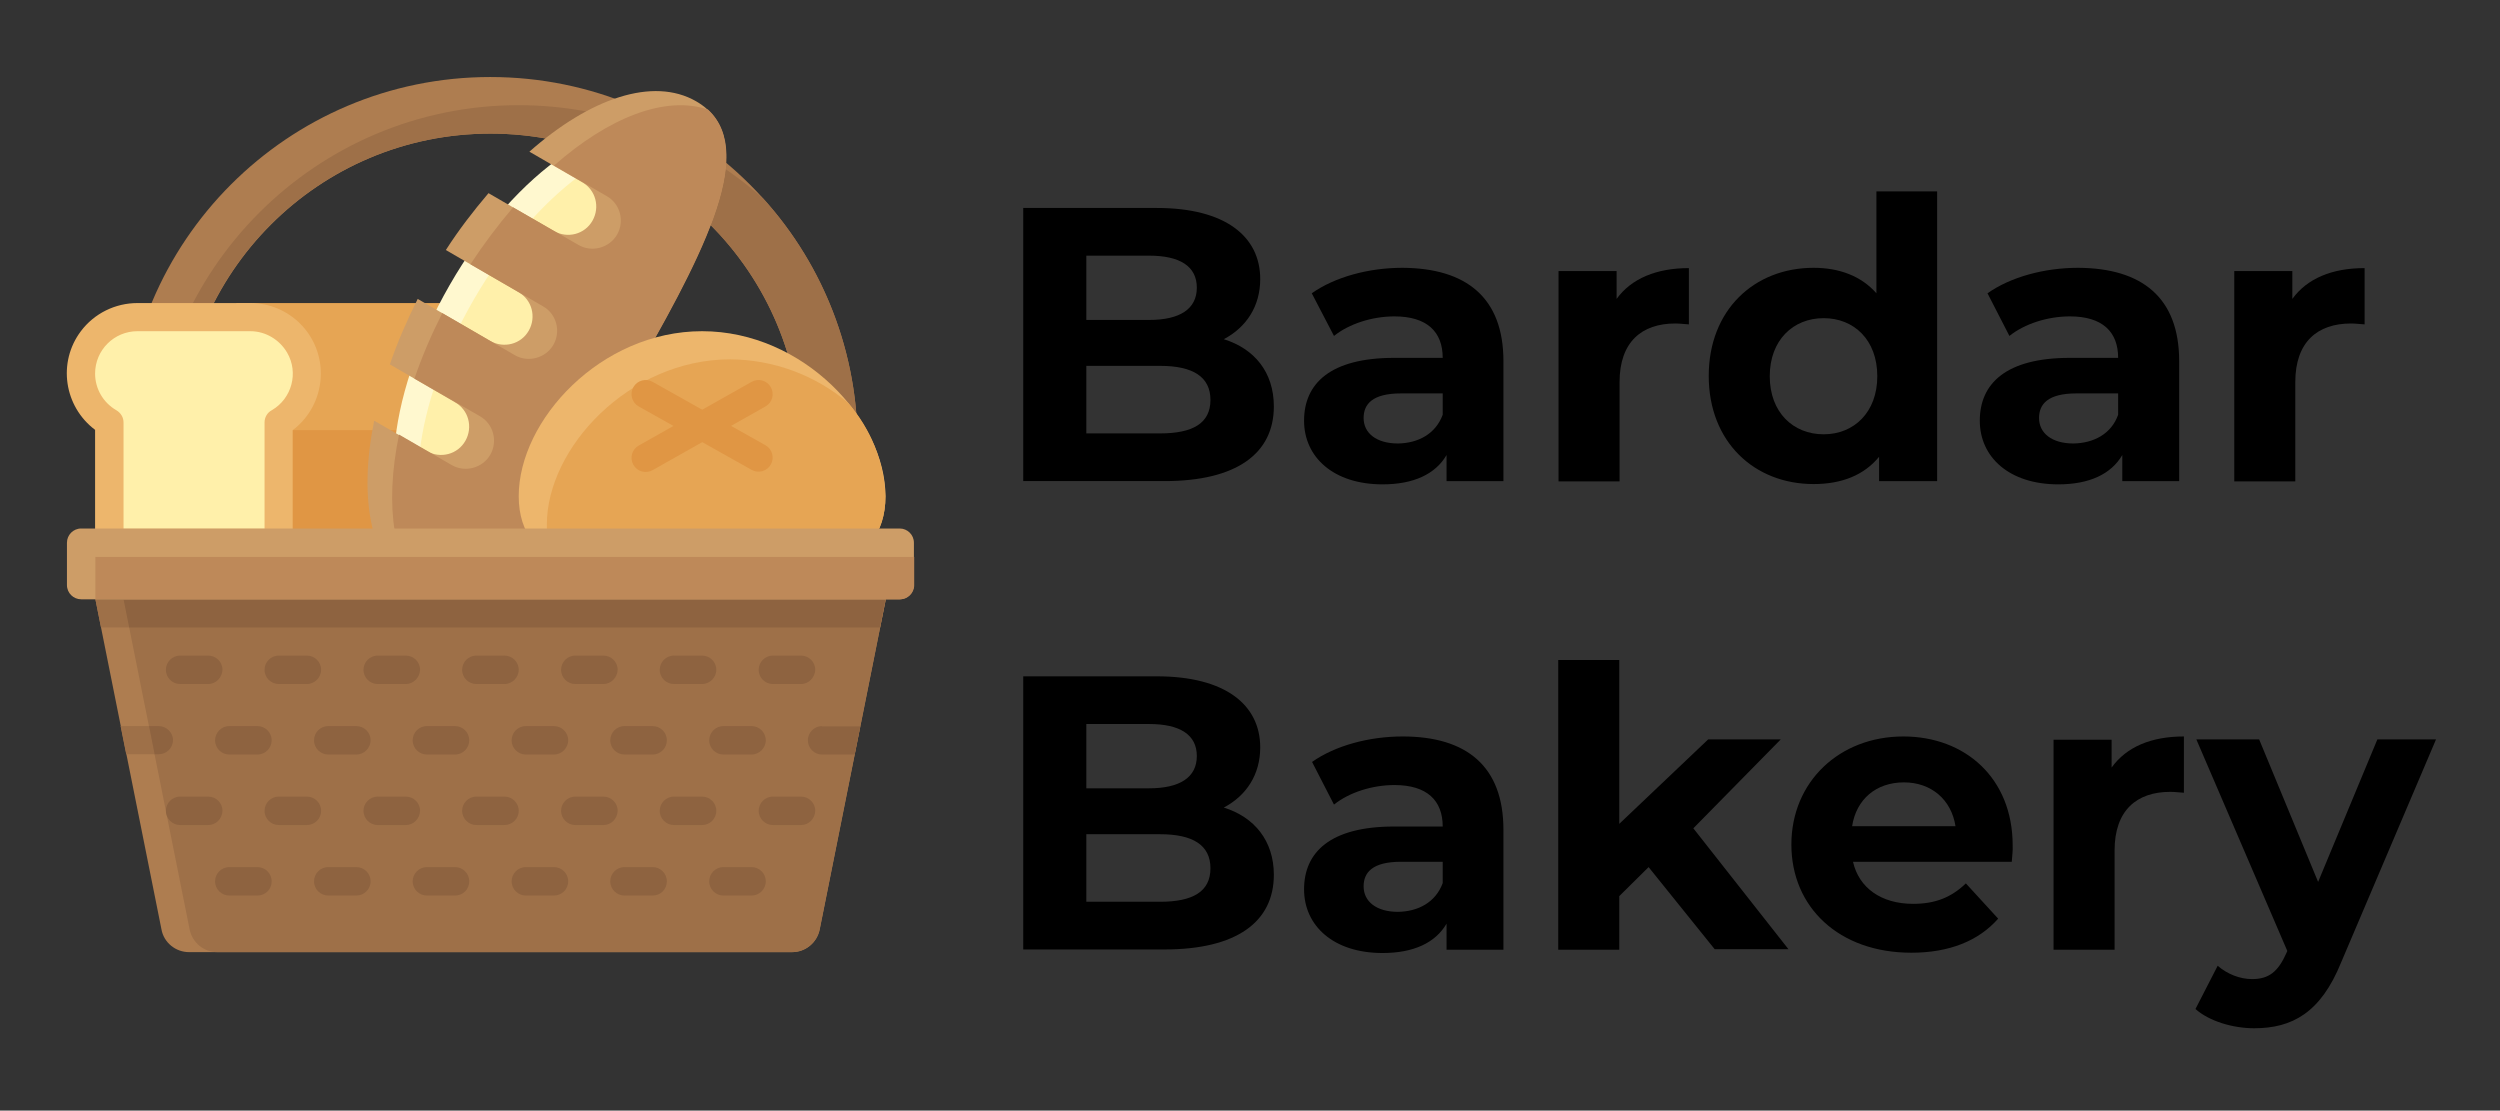<?xml version="1.0" encoding="utf-8"?>
<!-- Generator: Adobe Illustrator 24.1.2, SVG Export Plug-In . SVG Version: 6.00 Build 0)  -->
<svg version="1.1" id="Слой_1" xmlns="http://www.w3.org/2000/svg" xmlns:xlink="http://www.w3.org/1999/xlink" x="0px" y="0px"
	 viewBox="0 0 843.9 374.9" style="enable-background:new 0 0 843.9 374.9;" xml:space="preserve">
<rect x="0" y="0" width="843.9" height="374.9" fill="#333333" stroke="none"/>
<style type="text/css">
	.st0{fill:#AE7D50;}
	.st1{fill:#9E7048;}
	.st2{fill:#E09644;}
	.st3{fill:#E6A554;}
	.st4{fill:#FFF0AA;}
	.st5{fill:#EDB66C;}
	.st6{fill:#FFF8CF;}
	.st7{fill:#CD9D67;}
	.st8{fill:#BE8959;}
	.st9{fill:#8E6340;}
</style>
<g>
	<path d="M430,137.2c0,15.9-12.6,25.2-36.9,25.2h-47.7V70.2h45.1c23.1,0,34.9,9.6,34.9,24c0,9.2-4.7,16.3-12.3,20.3
		C423.4,117.7,430,125.6,430,137.2z M366.7,86.2V108h21.2c10.4,0,16.1-3.7,16.1-10.9c0-7.2-5.7-10.8-16.1-10.8H366.7z M408.6,135
		c0-7.8-5.9-11.5-17-11.5h-24.9v22.8h24.9C402.6,146.3,408.6,142.9,408.6,135z"/>
	<path d="M507.5,121.9v40.5h-19.2v-8.8c-3.8,6.5-11.2,9.9-21.6,9.9c-16.6,0-26.5-9.2-26.5-21.5c0-12.5,8.8-21.2,30.4-21.2H487
		c0-8.8-5.3-14-16.3-14c-7.5,0-15.3,2.5-20.4,6.6L442.8,99c7.8-5.5,19.2-8.6,30.6-8.6C495,90.5,507.5,100.5,507.5,121.9z M487,140
		v-7.2h-14.1c-9.6,0-12.6,3.6-12.6,8.3c0,5.1,4.3,8.6,11.6,8.6C478.7,149.6,484.6,146.5,487,140z"/>
	<path d="M570.1,90.5v19c-1.7-0.1-3-0.3-4.6-0.3c-11.3,0-18.8,6.2-18.8,19.8v33.5h-20.6V91.5h19.6v9.4
		C550.7,94,559.2,90.5,570.1,90.5z"/>
	<path d="M653.9,64.6v97.8h-19.6v-8.2c-5.1,6.2-12.6,9.2-22.1,9.2c-20,0-35.4-14.2-35.4-36.5s15.4-36.5,35.4-36.5
		c8.7,0,16.1,2.8,21.2,8.6V64.6H653.9z M633.7,127c0-12.3-7.9-19.6-18.1-19.6c-10.3,0-18.2,7.4-18.2,19.6s7.9,19.6,18.2,19.6
		C625.8,146.6,633.7,139.2,633.7,127z"/>
	<path d="M735.6,121.9v40.5h-19.2v-8.8c-3.8,6.5-11.2,9.9-21.6,9.9c-16.6,0-26.5-9.2-26.5-21.5c0-12.5,8.8-21.2,30.4-21.2H715
		c0-8.8-5.3-14-16.3-14c-7.5,0-15.3,2.5-20.4,6.6L670.9,99c7.8-5.5,19.2-8.6,30.6-8.6C723.1,90.5,735.6,100.5,735.6,121.9z M715,140
		v-7.2h-14.1c-9.6,0-12.6,3.6-12.6,8.3c0,5.1,4.3,8.6,11.6,8.6C706.7,149.6,712.7,146.5,715,140z"/>
	<path d="M798.2,90.5v19c-1.7-0.1-3-0.3-4.6-0.3c-11.3,0-18.8,6.2-18.8,19.8v33.5h-20.6V91.5h19.6v9.4
		C778.8,94,787.2,90.5,798.2,90.5z"/>
	<path d="M430,295.3c0,15.9-12.6,25.2-36.9,25.2h-47.7v-92.2h45.1c23.1,0,34.9,9.6,34.9,24c0,9.2-4.7,16.3-12.3,20.3
		C423.4,275.8,430,283.8,430,295.3z M366.7,244.4v21.7h21.2c10.4,0,16.1-3.7,16.1-10.9c0-7.2-5.7-10.8-16.1-10.8H366.7z
		 M408.6,293.1c0-7.8-5.9-11.5-17-11.5h-24.9v22.8h24.9C402.6,304.4,408.6,301,408.6,293.1z"/>
	<path d="M507.5,280.1v40.5h-19.2v-8.8c-3.8,6.5-11.2,9.9-21.6,9.9c-16.6,0-26.5-9.2-26.5-21.5c0-12.5,8.8-21.2,30.4-21.2H487
		c0-8.8-5.3-14-16.3-14c-7.5,0-15.3,2.5-20.4,6.6l-7.4-14.4c7.8-5.5,19.2-8.6,30.6-8.6C495,248.6,507.5,258.6,507.5,280.1z
		 M487,298.1v-7.2h-14.1c-9.6,0-12.6,3.6-12.6,8.3c0,5.1,4.3,8.6,11.6,8.6C478.7,307.7,484.6,304.6,487,298.1z"/>
	<path d="M556.5,292.7l-9.9,9.8v18.1h-20.6v-97.8h20.6v55.3l30-28.5h24.5l-29.5,30l32.1,40.8h-24.9L556.5,292.7z"/>
	<path d="M679.1,290.9h-53.6c2,8.8,9.5,14.2,20.3,14.2c7.5,0,12.9-2.2,17.8-6.9l10.9,11.9c-6.6,7.5-16.5,11.5-29.3,11.5
		c-24.5,0-40.5-15.4-40.5-36.5c0-21.2,16.2-36.5,37.8-36.5c20.8,0,36.9,14,36.9,36.8C679.5,286.9,679.2,289.2,679.1,290.9z
		 M625.2,278.9h34.9c-1.4-9-8.2-14.8-17.4-14.8C633.3,264.1,626.6,269.8,625.2,278.9z"/>
	<path d="M737.2,248.6v19c-1.7-0.1-3-0.3-4.6-0.3c-11.3,0-18.8,6.2-18.8,19.8v33.5h-20.6v-70.9h19.6v9.4
		C717.8,252.1,726.2,248.6,737.2,248.6z"/>
	<path d="M822.3,249.6l-32,75.2c-6.9,17.1-16.6,22.3-29.4,22.3c-7.2,0-15.2-2.4-19.8-6.5l7.5-14.6c3.2,2.8,7.5,4.5,11.6,4.5
		c5.7,0,8.8-2.5,11.6-8.8l0.3-0.7l-30.7-71.4h21.2l19.9,48.1l20-48.1H822.3z"/>
</g>
<g>
	<path class="st0" d="M165.5,26C97.1,26,41.7,81.5,41.7,149.9v28.6h19.1v-28.6c0-57.9,46.9-104.8,104.8-104.8S270.4,92,270.4,149.9
		v28.6h19.1v-28.6C289.4,81.5,234,26,165.5,26z"/>
	<path class="st1" d="M175.1,35.5C106.7,35.5,51.2,91,51.2,159.4v19.1h9.5v-28.6c0-57.9,46.9-104.8,104.8-104.8
		S270.4,92,270.4,149.9v28.6h19.1v-28.6c0-30.5-11.2-60-31.7-82.7C235.1,46.8,205.6,35.5,175.1,35.5z"/>
	<path class="st2" d="M75,116.5v66.7c0,2.6,2.1,4.8,4.8,4.8h90.5c2.6,0,4.8-2.1,4.8-4.8v-38.1L75,116.5z"/>
	<path class="st3" d="M175.1,145.1c10.5-7.9,12.7-22.8,4.8-33.3c-4.5-6-11.6-9.5-19.1-9.5h-81v42.9H175.1z"/>
	<path class="st4" d="M84.6,107H46.4c-10.5,0-19.1,8.5-19.1,19c0,6.8,3.6,13.1,9.5,16.5v40.7h57.2v-40.7c9.1-5.3,12.2-16.9,7-26
		C97.7,110.6,91.4,107,84.6,107z"/>
	<path class="st5" d="M94.1,188H36.9c-2.6,0-4.8-2.1-4.8-4.8v-38.1c-10.5-7.9-12.7-22.8-4.8-33.3c4.5-6,11.6-9.5,19.1-9.5h38.1
		c13.1,0,23.8,10.6,23.8,23.8c0,7.5-3.5,14.6-9.5,19.1v38.1C98.9,185.8,96.7,188,94.1,188z M41.7,178.5h47.6v-35.9
		c0-1.7,0.9-3.3,2.4-4.1c6.8-3.9,9.2-12.7,5.2-19.5c-2.6-4.4-7.3-7.2-12.4-7.2H46.4c-7.9,0-14.3,6.4-14.3,14.3
		c0,5.1,2.7,9.8,7.2,12.4c1.5,0.9,2.4,2.4,2.4,4.1L41.7,178.5z"/>
	<path class="st6" d="M226.3,45.7c18.8,10.8,1.5,42.8-20.8,81.5s-41.4,69.6-60.2,58.8s-15.8-51,6.5-89.8S207.5,34.8,226.3,45.7z"/>
	<path class="st4" d="M229.9,48.6c-19.2-5.3-49.2,16.6-69.9,52.4s-24.7,72.7-10.4,86.7c17.4,4.3,35.2-24.7,55.8-60.5
		S242.3,61.5,229.9,48.6z"/>
	<path class="st7" d="M126.3,142l17.8,10.3c4.6,2.6,10.4,1.1,13-3.5c2.6-4.6,1.1-10.4-3.5-13c0,0,0,0,0,0L131.6,123
		c2.6-7.6,5.8-14.9,9.4-22.1l24.5,14.2c4.6,2.6,10.4,1.1,13-3.5c2.6-4.6,1.1-10.4-3.5-13c0,0,0,0,0,0l-24.5-14.2
		c4.3-6.7,9.2-13.1,14.4-19.2L187,78c4.6,2.6,10.4,1.1,13-3.5c2.6-4.6,1.1-10.4-3.5-13c0,0,0,0,0,0l-17.8-10.3
		c20.4-18,41.7-25.4,56.3-17c23.1,13.3,2.9,50.9-23.4,96.5s-48.8,81.9-71.8,68.5C125.2,190.8,120.9,168.7,126.3,142L126.3,142z"/>
	<path class="st8" d="M144.2,201.2c21.6,6.8,42.8-27.8,67.5-70.5s43.9-78.4,27.3-93.7c-14.3-4.9-33.5,2.6-52,18.9l17.8,10.3
		c4.6,2.6,6.1,8.5,3.5,13c-2.6,4.5-8.5,6.1-13,3.5l-22.1-12.7c-5.2,6.1-10,12.5-14.4,19.2l24.5,14.2c4.6,2.6,6.1,8.5,3.5,13
		c-2.6,4.5-8.5,6.1-13,3.5l-24.5-14.2c-3.6,7.1-6.8,14.5-9.4,22.1l22.1,12.7c4.6,2.6,6.1,8.5,3.5,13c-2.6,4.5-8.5,6.1-13,3.5
		l-17.8-10.3C129.7,170.9,132.7,191.3,144.2,201.2L144.2,201.2z"/>
	<path class="st5" d="M175.1,167.5c0,25.7,27.7,30,61.9,30s61.9-4.3,61.9-30s-27.7-55.7-61.9-55.7S175.1,141.8,175.1,167.5z"/>
	<path class="st3" d="M246.5,121.3c-34.2,0-61.9,30-61.9,55.7c-0.1,4.3,0.9,8.5,2.8,12.3c11.3,6.6,29.3,8.2,49.6,8.2
		c34.2,0,61.9-4.3,61.9-30c-0.5-11.7-5-22.8-12.7-31.6C275.1,126.6,261.1,121.4,246.5,121.3L246.5,121.3z"/>
	<path class="st2" d="M215.6,150.4l38.1-21.5c2.3-1.3,5.2-0.5,6.5,1.8l0,0c1.3,2.3,0.5,5.2-1.8,6.5l-38.1,21.5
		c-2.3,1.3-5.2,0.5-6.5-1.8l0,0C212.5,154.6,213.3,151.7,215.6,150.4z"/>
	<path class="st2" d="M213.8,130.7L213.8,130.7c1.3-2.3,4.2-3.1,6.5-1.8l38.1,21.4c2.3,1.3,3.1,4.2,1.8,6.5l0,0
		c-1.3,2.3-4.2,3.1-6.5,1.8l-38.1-21.4C213.3,135.9,212.5,133,213.8,130.7z"/>
	<path class="st0" d="M32.2,202.3h266.8l-22.3,111.4c-0.9,4.5-4.8,7.7-9.3,7.7H63.8c-4.5,0-8.5-3.2-9.3-7.7L32.2,202.3z"/>
	<path class="st1" d="M34.1,211.8h263l1.9-9.5H32.2L34.1,211.8z"/>
	<path class="st1" d="M276.7,313.7l22.3-111.4H41.7L64,313.7c0.9,4.5,4.8,7.7,9.3,7.7h194C271.9,321.4,275.8,318.2,276.7,313.7z"/>
	<g>
		<path class="st9" d="M43.6,211.8H297l1.9-9.5H41.7L43.6,211.8z"/>
		<path class="st9" d="M120.3,302.3h-9.5c-2.6,0-4.8-2.1-4.8-4.8c0-2.6,2.1-4.8,4.8-4.8h9.5c2.6,0,4.8,2.1,4.8,4.8
			C125.1,300.2,122.9,302.3,120.3,302.3z"/>
		<path class="st9" d="M103.6,278.5h-9.5c-2.6,0-4.8-2.1-4.8-4.8c0-2.6,2.1-4.8,4.8-4.8h9.5c2.6,0,4.8,2.1,4.8,4.8
			C108.4,276.4,106.2,278.5,103.6,278.5z"/>
		<path class="st9" d="M120.3,254.7h-9.5c-2.6,0-4.8-2.1-4.8-4.8c0-2.6,2.1-4.8,4.8-4.8h9.5c2.6,0,4.8,2.1,4.8,4.8
			C125.1,252.5,122.9,254.7,120.3,254.7z"/>
		<path class="st9" d="M103.6,230.9h-9.5c-2.6,0-4.8-2.1-4.8-4.8c0-2.6,2.1-4.8,4.8-4.8h9.5c2.6,0,4.8,2.1,4.8,4.8
			C108.4,228.7,106.2,230.9,103.6,230.9z"/>
		<path class="st9" d="M153.6,302.3h-9.5c-2.6,0-4.8-2.1-4.8-4.8c0-2.6,2.1-4.8,4.8-4.8h9.5c2.6,0,4.8,2.1,4.8,4.8
			C158.4,300.2,156.3,302.3,153.6,302.3z"/>
		<path class="st9" d="M137,278.5h-9.5c-2.6,0-4.8-2.1-4.8-4.8c0-2.6,2.1-4.8,4.8-4.8h9.5c2.6,0,4.8,2.1,4.8,4.8
			C141.7,276.4,139.6,278.5,137,278.5z"/>
		<path class="st9" d="M153.6,254.7h-9.5c-2.6,0-4.8-2.1-4.8-4.8c0-2.6,2.1-4.8,4.8-4.8h9.5c2.6,0,4.8,2.1,4.8,4.8
			C158.4,252.5,156.3,254.7,153.6,254.7z"/>
		<path class="st9" d="M137,230.9h-9.5c-2.6,0-4.8-2.1-4.8-4.8c0-2.6,2.1-4.8,4.8-4.8h9.5c2.6,0,4.8,2.1,4.8,4.8
			C141.7,228.7,139.6,230.9,137,230.9z"/>
		<path class="st9" d="M187,302.3h-9.5c-2.6,0-4.8-2.1-4.8-4.8c0-2.6,2.1-4.8,4.8-4.8h9.5c2.6,0,4.8,2.1,4.8,4.8
			C191.8,300.2,189.6,302.3,187,302.3z"/>
		<path class="st9" d="M170.3,278.5h-9.5c-2.6,0-4.8-2.1-4.8-4.8c0-2.6,2.1-4.8,4.8-4.8h9.5c2.6,0,4.8,2.1,4.8,4.8
			C175.1,276.4,172.9,278.5,170.3,278.5z"/>
		<path class="st9" d="M187,254.7h-9.5c-2.6,0-4.8-2.1-4.8-4.8c0-2.6,2.1-4.8,4.8-4.8h9.5c2.6,0,4.8,2.1,4.8,4.8
			C191.8,252.5,189.6,254.7,187,254.7z"/>
		<path class="st9" d="M170.3,230.9h-9.5c-2.6,0-4.8-2.1-4.8-4.8c0-2.6,2.1-4.8,4.8-4.8h9.5c2.6,0,4.8,2.1,4.8,4.8
			C175.1,228.7,172.9,230.9,170.3,230.9z"/>
		<path class="st9" d="M253.7,302.3h-9.5c-2.6,0-4.8-2.1-4.8-4.8c0-2.6,2.1-4.8,4.8-4.8h9.5c2.6,0,4.8,2.1,4.8,4.8
			C258.5,300.2,256.3,302.3,253.7,302.3z"/>
		<path class="st9" d="M237,278.5h-9.5c-2.6,0-4.8-2.1-4.8-4.8c0-2.6,2.1-4.8,4.8-4.8h9.5c2.6,0,4.8,2.1,4.8,4.8
			C241.8,276.4,239.6,278.5,237,278.5z"/>
		<path class="st9" d="M253.7,254.7h-9.5c-2.6,0-4.8-2.1-4.8-4.8c0-2.6,2.1-4.8,4.8-4.8h9.5c2.6,0,4.8,2.1,4.8,4.8
			C258.5,252.5,256.3,254.7,253.7,254.7z"/>
		<path class="st9" d="M237,230.9h-9.5c-2.6,0-4.8-2.1-4.8-4.8c0-2.6,2.1-4.8,4.8-4.8h9.5c2.6,0,4.8,2.1,4.8,4.8
			C241.8,228.7,239.6,230.9,237,230.9z"/>
		<path class="st9" d="M270.4,278.5h-9.5c-2.6,0-4.8-2.1-4.8-4.8c0-2.6,2.1-4.8,4.8-4.8h9.5c2.6,0,4.8,2.1,4.8,4.8
			C275.1,276.4,273,278.5,270.4,278.5z"/>
		<path class="st9" d="M277.5,245.1c-2.6,0-4.8,2.1-4.8,4.8c0,2.6,2.1,4.8,4.8,4.8h11l1.9-9.5H277.5z"/>
		<path class="st9" d="M270.4,230.9h-9.5c-2.6,0-4.8-2.1-4.8-4.8c0-2.6,2.1-4.8,4.8-4.8h9.5c2.6,0,4.8,2.1,4.8,4.8
			C275.1,228.7,273,230.9,270.4,230.9z"/>
		<path class="st9" d="M220.3,302.3h-9.5c-2.6,0-4.8-2.1-4.8-4.8c0-2.6,2.1-4.8,4.8-4.8h9.5c2.6,0,4.8,2.1,4.8,4.8
			C225.1,300.2,223,302.3,220.3,302.3z"/>
		<path class="st9" d="M203.7,278.5h-9.5c-2.6,0-4.8-2.1-4.8-4.8c0-2.6,2.1-4.8,4.8-4.8h9.5c2.6,0,4.8,2.1,4.8,4.8
			C208.4,276.4,206.3,278.5,203.7,278.5z"/>
		<path class="st9" d="M220.3,254.7h-9.5c-2.6,0-4.8-2.1-4.8-4.8c0-2.6,2.1-4.8,4.8-4.8h9.5c2.6,0,4.8,2.1,4.8,4.8
			C225.1,252.5,223,254.7,220.3,254.7z"/>
		<path class="st9" d="M203.7,230.9h-9.5c-2.6,0-4.8-2.1-4.8-4.8c0-2.6,2.1-4.8,4.8-4.8h9.5c2.6,0,4.8,2.1,4.8,4.8
			C208.4,228.7,206.3,230.9,203.7,230.9z"/>
		<path class="st9" d="M86.9,302.3h-9.5c-2.6,0-4.8-2.1-4.8-4.8c0-2.6,2.1-4.8,4.8-4.8h9.5c2.6,0,4.8,2.1,4.8,4.8
			C91.7,300.2,89.6,302.3,86.9,302.3z"/>
		<path class="st9" d="M70.3,278.5h-9.5c-2.6,0-4.8-2.1-4.8-4.8c0-2.6,2.1-4.8,4.8-4.8h9.5c2.6,0,4.8,2.1,4.8,4.8
			C75,276.4,72.9,278.5,70.3,278.5z"/>
		<path class="st9" d="M86.9,254.7h-9.5c-2.6,0-4.8-2.1-4.8-4.8c0-2.6,2.1-4.8,4.8-4.8h9.5c2.6,0,4.8,2.1,4.8,4.8
			C91.7,252.5,89.6,254.7,86.9,254.7z"/>
	</g>
	<path class="st1" d="M53.6,245.1H40.7l1.9,9.5h11c2.6,0,4.8-2.1,4.8-4.8C58.4,247.3,56.2,245.1,53.6,245.1z"/>
	<path class="st9" d="M53.6,245.1h-3.3l1.9,9.5h1.4c2.6,0,4.8-2.1,4.8-4.8C58.4,247.3,56.2,245.1,53.6,245.1z"/>
	<path class="st9" d="M70.3,230.9h-9.5c-2.6,0-4.8-2.1-4.8-4.8c0-2.6,2.1-4.8,4.8-4.8h9.5c2.6,0,4.8,2.1,4.8,4.8
		C75,228.7,72.9,230.9,70.3,230.9z"/>
	<path class="st7" d="M303.7,202.3H27.4c-2.6,0-4.8-2.1-4.8-4.8v-14.3c0-2.6,2.1-4.8,4.8-4.8h276.3c2.6,0,4.8,2.1,4.8,4.8v14.3
		C308.5,200.1,306.3,202.3,303.7,202.3z"/>
	<path class="st8" d="M308.5,188H32.2v14.3h271.6c2.6,0,4.8-2.1,4.8-4.8V188z"/>
</g>
</svg>
